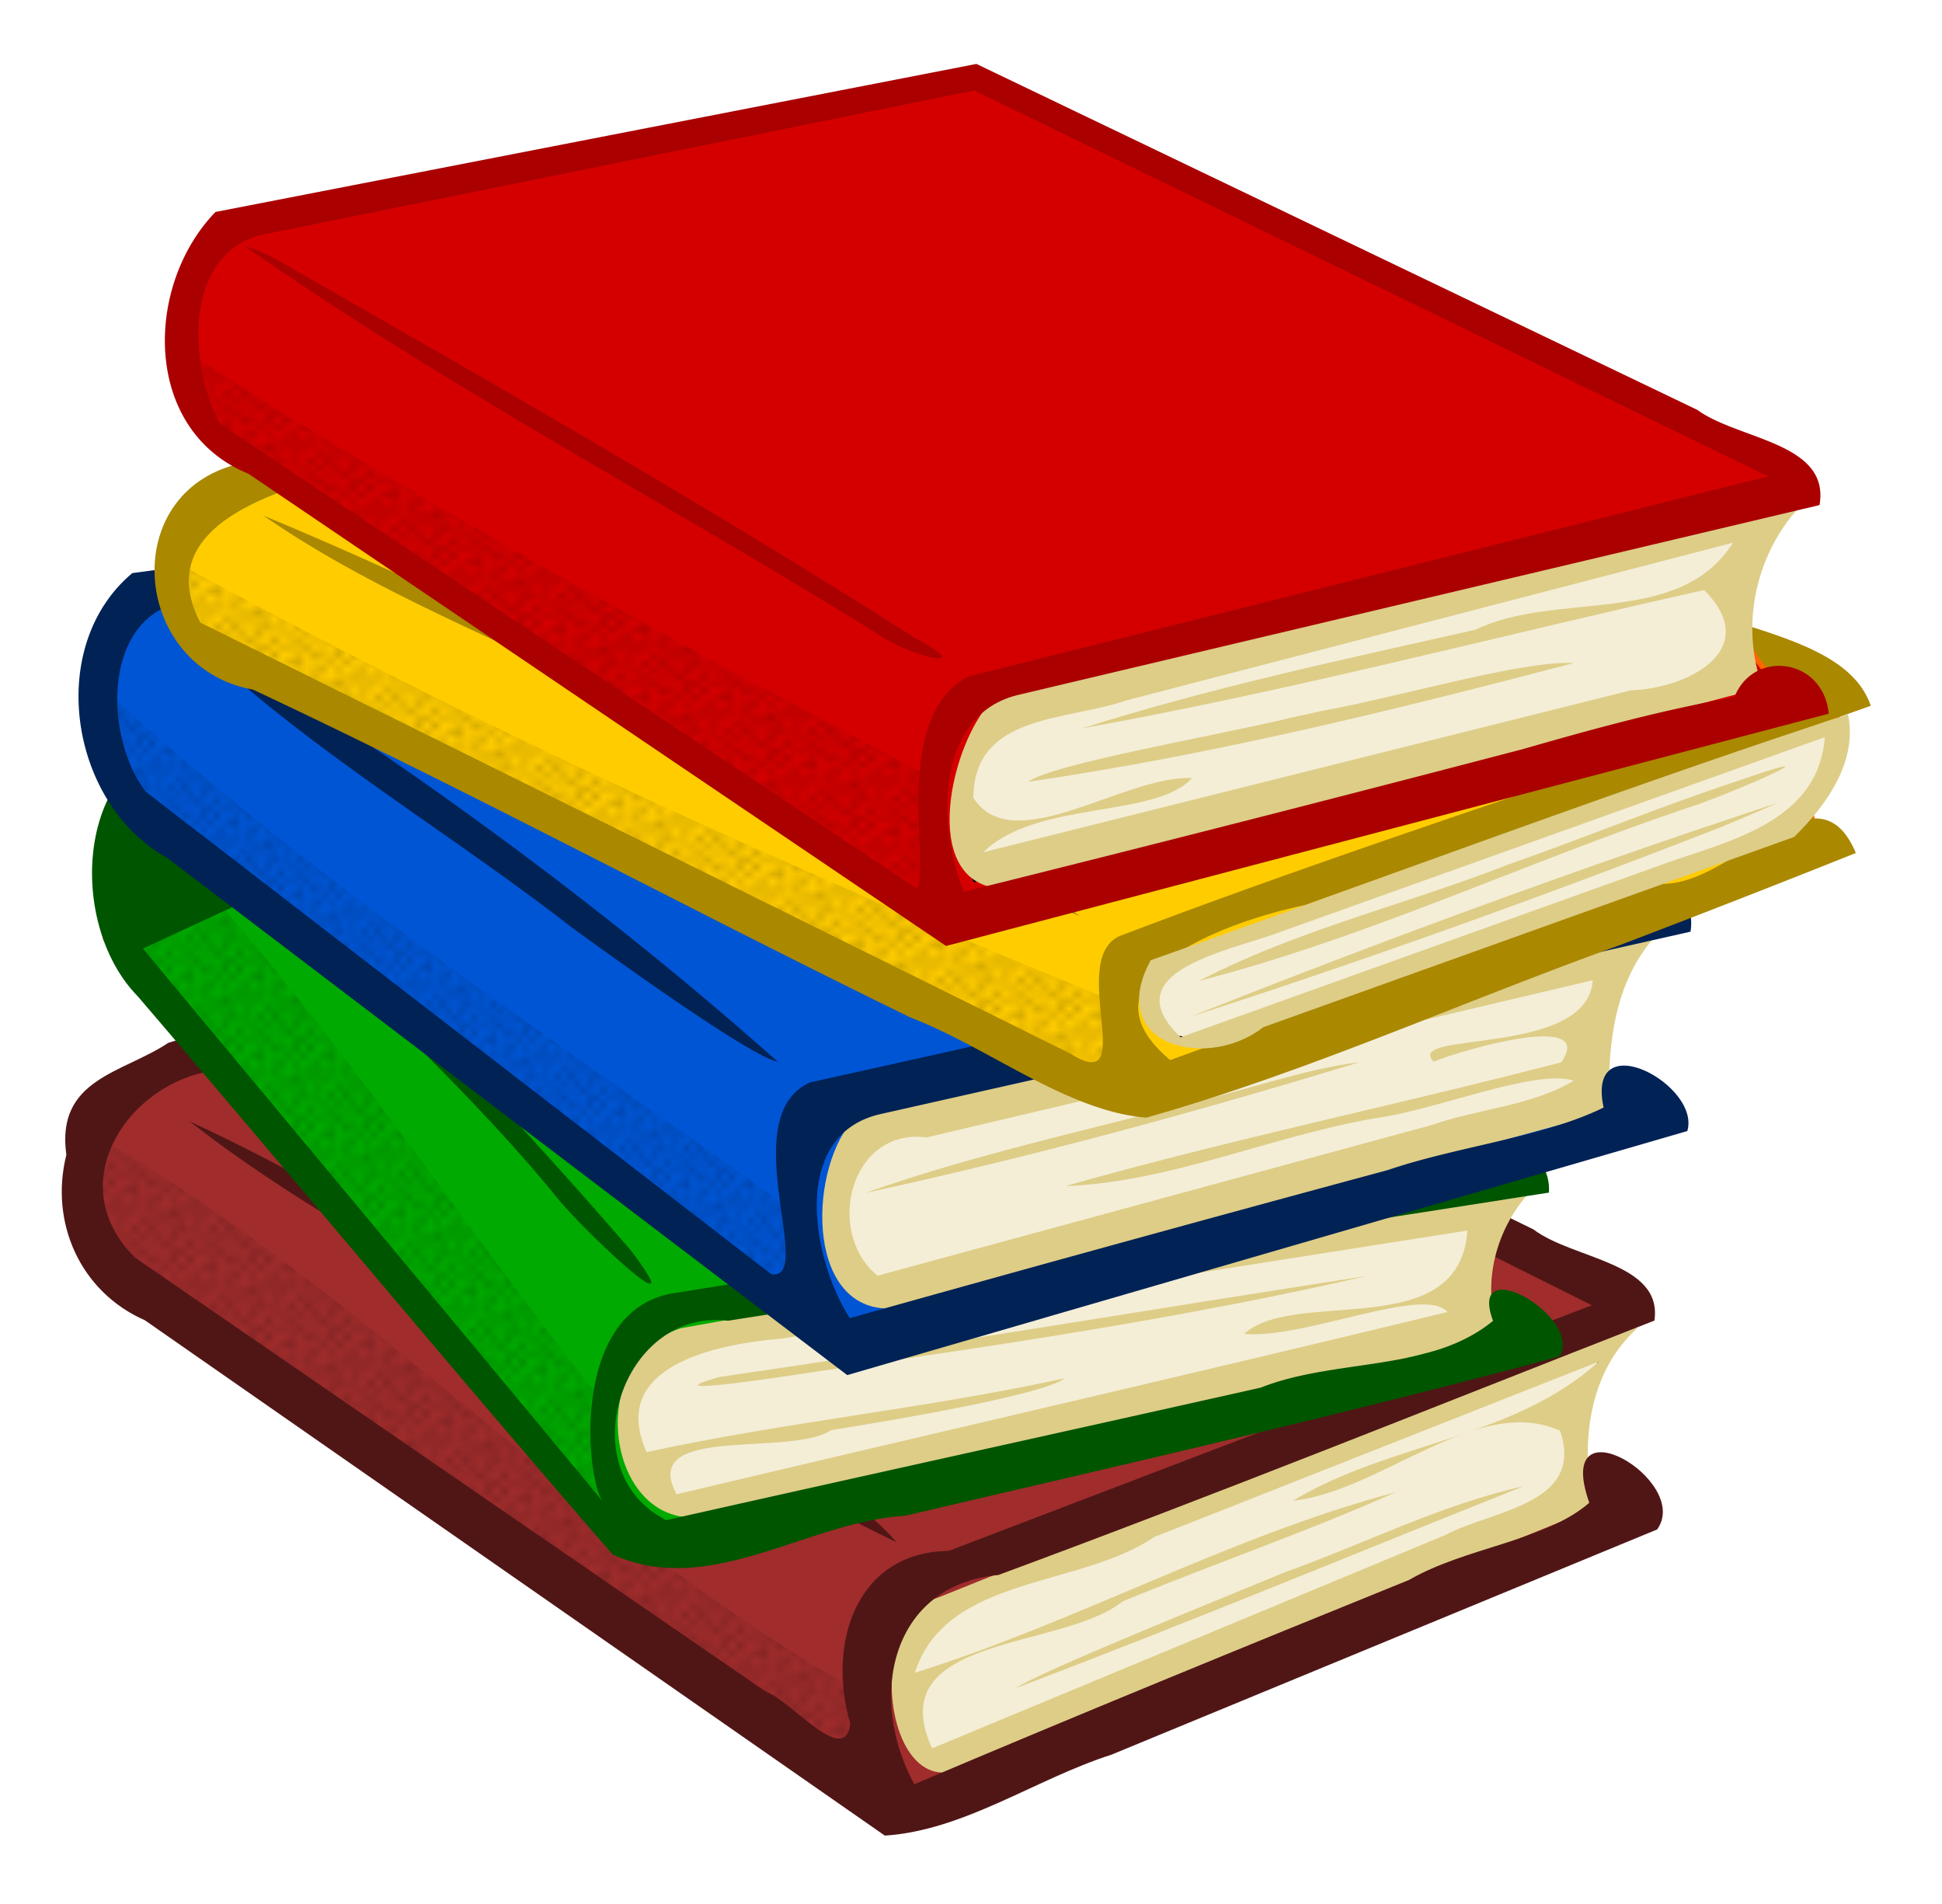 <svg xmlns="http://www.w3.org/2000/svg" xmlns:xlink="http://www.w3.org/1999/xlink" width="114.811" height="112.57" viewBox="0 0 107.635 105.534"><defs><pattern xlink:href="#a" id="b" patternTransform="matrix(.436 0 0 .428 -.668 -.382)"/><pattern xlink:href="#a" id="c" patternTransform="matrix(.392 0 0 .436 -.668 -.382)"/><pattern xlink:href="#a" id="d" patternTransform="matrix(.357 0 0 .401 -.668 -.382)"/><pattern xlink:href="#a" id="e" patternTransform="matrix(.445 0 0 .392 -.668 -.382)"/><pattern xlink:href="#a" id="f" patternTransform="matrix(.463 0 0 .374 -.668 -.382)"/><pattern id="a" patternTransform="scale(10)" height="10" width="10" patternUnits="userSpaceOnUse"><circle r=".45" cy=".81" cx="2.567"/><circle r=".45" cy="2.33" cx="3.048"/><circle r=".45" cy="2.415" cx="4.418"/><circle r=".45" cy="3.029" cx="1.844"/><circle r=".45" cy="1.363" cx="6.08"/><circle r=".45" cy="4.413" cx="5.819"/><circle r=".45" cy="4.048" cx="4.305"/><circle r=".45" cy="3.045" cx="5.541"/><circle r=".45" cy="5.527" cx="4.785"/><circle r=".45" cy="5.184" cx="2.667"/><circle r=".45" cy="1.448" cx="7.965"/><circle r=".45" cy="5.049" cx="7.047"/><circle r=".45" cy=".895" cx="4.34"/><circle r=".45" cy=".34" cx="7.125"/><circle r=".45" cy="1.049" cx="9.553"/><circle r=".45" cy="2.689" cx="7.006"/><circle r=".45" cy="2.689" cx="8.909"/><circle r=".45" cy="4.407" cx="9.315"/><circle r=".45" cy="3.87" cx="7.82"/><circle r=".45" cy="5.948" cx="8.27"/><circle r=".45" cy="7.428" cx="7.973"/><circle r=".45" cy="8.072" cx="9.342"/><circle r=".45" cy="9.315" cx="8.206"/><circle r=".45" cy="9.475" cx="9.682"/><circle r=".45" cy="6.186" cx="9.688"/><circle r=".45" cy="6.296" cx="3.379"/><circle r=".45" cy="8.204" cx="2.871"/><circle r=".45" cy="8.719" cx="4.59"/><circle r=".45" cy="9.671" cx="3.181"/><circle r=".45" cy="7.315" cx="5.734"/><circle r=".45" cy="6.513" cx="6.707"/><circle r=".45" cy="9.67" cx="5.73"/><circle r=".45" cy="8.373" cx="6.535"/><circle r=".45" cy="7.154" cx="4.37"/><circle r=".45" cy="7.25" cx=".622"/><circle r=".45" cy="5.679" cx=".831"/><circle r=".45" cy="8.519" cx="1.257"/><circle r=".45" cy="6.877" cx="1.989"/><circle r=".45" cy="3.181" cx=".374"/><circle r=".45" cy="1.664" cx="1.166"/><circle r=".45" cy=".093" cx="1.151"/><circle r=".45" cy="10.093" cx="1.151"/><circle r=".45" cy="4.451" cx="1.302"/><circle r=".45" cy="3.763" cx="3.047"/></pattern></defs><g fill-rule="evenodd"><path d="M6.479 59.885c-2.544 3.61-2.988 10.01 1.577 12.18l41.733 28.656 41.1-17.325c-5.55-1.837-3.471-7.21-.52-10.312-.478-2.292-3.455-2.55-5.184-3.72l-42.644-20.88-32.084 10.164c-.8 1.427-2.537 1.573-3.978 1.237z" fill="#a02c2c" stroke="#f60" stroke-width=".291"/><path d="M5.696 64.905c15.247 8.73 27.04 22.326 42.426 30.847l1.15 6.364L5.253 72.064c-.171-2.364-1.092-5.033.442-7.16z" opacity=".304" fill="url(#b)" stroke-width=".291" transform="translate(-.366 -1.926)"/><path d="M50.784 89.211c-1.051 2.724-1.481 10.515 3.31 7.5l33.99-13.775c-3.057-2.335 1.257-8.203.896-7.993L53.79 88.504c-.686.868-2.003 1.3-3.006.707z" fill="#f4eed7" stroke="#000" stroke-width=".291"/><path style="line-height:normal;text-indent:0;text-align:start;text-decoration-line:none;text-decoration-style:solid;text-decoration-color:#000;text-transform:none;isolation:auto;mix-blend-mode:normal" d="M90.738 73.56c-12.903 5.024-25.91 9.798-38.745 14.983-4.42 1.23-2.802 12.843 2.26 8.877l34.031-13.804c-.673-3.66-.266-7.514 2.44-9.982zm-2.135 1.91c-4.731 4.29-11.61 4.476-16.943 7.707 4.943-.551 10.277-5.948 14.806-3.876 1.393 4.084-3.778 4.395-6.355 5.773L51.66 96.899c-2.874-6.316 7.216-5.438 10.539-8.133 5.021-2.084 10.175-3.838 15.141-6.057-9.2 2.438-17.572 7.161-26.635 10 1.73-5.408 9.127-4.694 13.254-7.517 8.215-3.239 16.429-6.48 24.643-9.723zM71.239 87.13c-4.421 1.825-13.63 5.538-14.922 6.423 9.439-3.57 18.756-7.447 28.13-11.182-4.583 1.015-8.807 3.19-13.208 4.758z" color="#000" font-weight="400" font-family="sans-serif" white-space="normal" overflow="visible" fill="#decd87" stroke-width="1.772"/><path style="line-height:normal;text-indent:0;text-align:start;text-decoration-line:none;text-decoration-style:solid;text-decoration-color:#000;text-transform:none;isolation:auto;mix-blend-mode:normal" d="M42.784 47.5L9.327 57.797c-2.512 1.684-6.24 1.976-5.65 6.207-.943 3.78.795 7.606 4.348 9.166l41.017 28.565c4.42-.293 8.338-3.133 12.557-4.484l30.246-12.483c1.95-2.698-5.8-7.28-3.759-1.479-2.473 2.14-6.845 2.456-9.99 4.277-9.165 3.713-18.317 7.46-27.421 11.321-2.603-4.753-1.353-11.034 4.66-11.596 12.189-4.504 24.255-9.363 36.362-14.101.47-3.235-4.52-3.39-6.708-5.054L42.784 47.5zm-.164 2.082l45.61 22.76-35.647 13.613c-5.122.06-6.761 5.136-5.457 9.571-.304 2.46-3.263-1.279-4.664-1.758L7.492 69.705c-4.256-4.19-.207-9.987 4.715-10.406 10.161-3.144 20.273-6.49 30.413-9.717zm-32.1 12.573c7.047 5.524 15.226 9.365 22.74 14.194 5.376 3.213 10.78 6.4 16.426 9.124-3.35-3.895-9.098-5.567-13.347-8.594-8.59-4.909-16.836-10.591-25.82-14.724z" color="#000" font-weight="400" font-family="sans-serif" white-space="normal" overflow="visible" fill="#501616" stroke-width="1.772"/><g><path d="M8.07 42.561c5.867-1.77 12.111-.563 18.144-.997 6.717.048 13.543-.301 20.191-.006L84.968 65.1c-4.409 1.565-1.512 7.52-3.165 9.675-6.385 1.112-12.644 3.034-18.979 4.47l-27.972 6.892L5.86 52.019c.406-3.177-.716-7.167 2.21-9.458z" fill="#0a0" stroke="red" stroke-width=".291"/><path d="M7.433 46.606c10.064 9.905 17.518 21.999 26.308 32.967-2.046 2.486 3.296 7.413 1.608 7.987-3.715-2.35-5.85-6.412-8.837-9.56L6.58 54.121l.853-7.515z" opacity=".294" fill="url(#c)" stroke-width=".291" transform="translate(-.366 -1.926)"/><path d="M36.289 74.893c3.592-.284 7.008-1.702 10.656-1.982l35.57-5.62c-1.077 3.352-.55 7.782-5.368 7.34l-39.886 9.1c-3.05-1.744-3.477-6.45-.972-8.838z" fill="#f4eed7" stroke="#000" stroke-width=".291"/><path style="line-height:normal;text-indent:0;text-align:start;text-decoration-line:none;text-decoration-style:solid;text-decoration-color:#000;text-transform:none;isolation:auto;mix-blend-mode:normal" d="M84.587 66.295c-15.638 2.303-31.314 4.507-46.859 7.32-5.987 1.915-3.773 13.092 2.898 9.928 14.148-3.246 28.47-5.782 42.483-9.627-1.015-2.565-.272-5.562 1.478-7.62zM81.33 68.2c-.433 6.29-9.525 3.137-12.374 5.727 3.323.31 9.97-2.707 11.272-1.213-14.22 3.453-28.49 6.722-42.73 10.103-2.112-3.93 6.287-2.029 8.565-3.554C49.825 78.67 57.955 77.268 59 76.39c-7.664 1.676-15.495 2.424-23.16 4.09-2.19-4.855 4.069-6.005 7.475-6.29L81.33 68.2zm-5.543 2.513c-11.97 1.85-23.92 3.864-35.902 5.603-4.31 1.2 4.268-.126 5.277-.288 10.256-1.471 20.52-2.995 30.625-5.315z" color="#000" font-weight="400" font-family="sans-serif" white-space="normal" overflow="visible" fill="#decd87" stroke-width="1.772"/><path style="line-height:normal;text-indent:0;text-align:start;text-decoration-line:none;text-decoration-style:solid;text-decoration-color:#000;text-transform:none;isolation:auto;mix-blend-mode:normal" d="M46.452 40.48c-12.185.159-24.377.157-36.558.416-5.804 1.686-6.048 10.44-2.28 14.298 8.813 10.289 17.458 20.733 26.346 30.965 5.396 2.437 10.773-1.828 16.212-2.152 12.117-2.838 24.256-5.598 36.276-8.83 1.281-2.2-5.154-5.899-3.696-1.974-3.459 2.855-8.73 2.06-12.88 3.705-10.979 2.463-21.968 4.875-32.945 7.344-5.377-2.692-2.51-11.784 3.426-11.054l45.496-7.1c.181-3.06-4.302-3.604-6.343-5.44L46.452 40.48zm-.418 2.083l36.239 22.144c-14.895 2.328-29.817 4.51-44.695 6.93-6.129.717-5.097 10.725-4.088 11.68-8.5-10.266-17.049-20.494-25.569-30.744a75511799812667860 75511799812667860 0 0 0 38.113-10.01zm-35.206 2.354c6.117 7.663 13.846 13.855 20.047 21.46 1.356 1.722 7.817 7.815 4.05 2.877-6.917-7.99-14.234-15.692-22.05-22.82-.68-.502-1.213-1.26-2.047-1.517z" color="#000" font-weight="400" font-family="sans-serif" white-space="normal" overflow="visible" fill="#050" stroke-width="1.772"/></g><g><path d="M45.016 27.358L7.01 32.75C4.43 37.026 4.346 43.767 9.16 46.47L46.696 75l44.901-13.347c-6.317-1.686-1.785-7.957-.927-11.828-1.203-1.65-3.686-1.965-5.428-3.088L45.016 27.358z" fill="#0055d4" stroke="#f60" stroke-width=".291"/><path d="M5.696 39.714C17.529 50.738 31.148 59.55 44.233 68.97c-1.308 1.73 3.95 9.12.378 6.152L7.02 46.343c-1.332-1.93-1.346-4.379-1.325-6.63z" opacity=".296" fill="url(#d)" stroke-width=".291" transform="translate(-.366 -1.926)"/><path d="M47.426 62.96c-1.566 2.29-1.72 8.009.903 8.625l40.285-10.57c-1.596-2.973 3.136-9.725-2.7-6.716-12.85 2.749-25.656 5.797-38.488 8.661z" fill="#f4eed7" stroke="#000" stroke-width=".291"/><path style="line-height:normal;text-indent:0;text-align:start;text-decoration-line:none;text-decoration-style:solid;text-decoration-color:#000;text-transform:none;isolation:auto;mix-blend-mode:normal" d="M91.562 52.1c-14.711 3.279-29.426 6.537-44.139 9.809-2.608 2.664-2.83 10.548 1.766 10.613l40.008-10.93c-.115-3.293.154-6.853 2.365-9.492zm-3.283 2.227c-.284 4.29-10.544 2.77-8.82 4.51 1.814-.718 8.999-2.77 7.076.038-9.14 2.38-18.403 4.278-27.49 6.864 5.855-.232 11.368-2.753 17.121-3.754 3.427-.447 8.899-2.772 11.061-2.091-2.322 1.397-5.29 1.55-7.893 2.464l-30.696 8.344c-2.952-2.422-1.514-8.21 2.725-7.663l36.916-8.712zm-22.282 6.792c-6.029 1.594-12.144 2.91-18.031 4.997 9.227-2.001 18.419-4.505 27.406-7.253-3.18.405-6.248 1.56-9.375 2.256z" color="#000" font-weight="400" font-family="sans-serif" white-space="normal" overflow="visible" fill="#decd87" stroke-width="1.772"/><path style="line-height:normal;text-indent:0;text-align:start;text-decoration-line:none;text-decoration-style:solid;text-decoration-color:#000;text-transform:none;isolation:auto;mix-blend-mode:normal" d="M45.05 26.754L7.335 31.762C2.473 35.84 3.865 44.558 9.258 47.54l37.7 28.672 46.559-13.525c.774-2.559-5.633-5.988-4.637-1.303-3.387 1.662-8.07 2.138-11.968 3.467a3080.699 3080.699 0 0 0-29.811 8.205c-2.117-3.291-3.337-10.197 1.729-11.317l44.867-10.103c.528-3.351-4.548-3.468-6.797-5.108L45.05 26.754zm-.127 1.614L89.38 50.094l-44.49 9.899c-4.228 1.909.364 11.004-2.137 10.63L8.08 43.88c-2.358-3.056-2.45-9.924 2.306-10.569l34.538-4.944zm-34.78 6.542c6.457 6.38 14.43 10.949 21.57 16.51 3.24 2.357 10.034 7.192 11.389 7.42-9.47-8.414-19.745-15.937-30.453-22.687-.816-.45-1.65-.87-2.505-1.243z" color="#000" font-weight="400" font-family="sans-serif" white-space="normal" overflow="visible" fill="#025" stroke-width="1.772"/></g><g><path d="M50.938 16.221l-36.68 10.43c-3.234 1.275-7.383 3.618-4.535 7.75 3.533 2.644 7.845 4.11 11.74 6.212L62.43 60.681l39.068-14.142c-3.76-1.749 3.492-7.553-1.374-9.238L50.938 16.22z" fill="#fc0" stroke="#f60" stroke-width=".291"/><path d="M10.292 33.173C27.044 42.347 44.468 50.24 62.15 57.437l1.175 5.435-53.033-25.633v-4.066z" opacity=".304" fill="url(#e)" stroke-width=".291" transform="translate(-.366 -1.926)"/><path style="line-height:normal;text-indent:0;text-align:start;text-decoration-line:none;text-decoration-style:solid;text-decoration-color:#000;text-transform:none;isolation:auto;mix-blend-mode:normal" d="M50.968 15.577c-12.47 3.465-24.982 6.778-37.496 10.08-7.003 1.44-6.234 11.333.554 12.564 12.275 5.763 24.25 12.23 36.455 18.18 4.33 1.667 8.668 5.19 13.053 5.542 8.954-2.534 17.477-6.41 26.236-9.556a883.206 883.206 0 0 0 13.09-5.111c-2.211-5.25-6.842 1.998-10.931 1.7-9.07 3.127-18.053 6.504-27.07 9.778-5.657-4.73 3.698-7.832 7.486-8.594 10.424-3.747 20.902-7.34 31.342-11.042-1.384-4.077-8.677-4.212-12.37-6.71L50.968 15.576zm-.06 1.597l49.11 21.418c-12.577 4.459-25.324 8.48-37.792 13.223-3.244 1.076 1.043 9.054-2.884 6.586L11.099 34.502c-2.979-5.785 5.332-7.623 9.404-8.71l30.404-8.618zM14.596 28.573c6.748 4.673 14.605 7.438 21.827 11.292 7.732 3.694 15.611 7.896 23.429 10.9-4.721-3.286-10.318-5.344-15.423-8.074-9.877-4.836-19.673-9.908-29.833-14.118z" color="#000" font-weight="400" font-family="sans-serif" white-space="normal" overflow="visible" fill="#a80" stroke-width="2.48"/><path d="M101.784 40.156L63.84 53.757c-1.494 4.828 3.18 4.333 5.938 2.72L99.36 45.86c1.273-1.629 2.618-3.521 2.423-5.703z" fill="#f4eed7" stroke="#000" stroke-width=".291"/><path style="line-height:normal;text-indent:0;text-align:start;text-decoration-line:none;text-decoration-style:solid;text-decoration-color:#000;text-transform:none;isolation:auto;mix-blend-mode:normal" d="M102.427 39.586c-12.982 4.261-25.767 9.088-38.65 13.633-2.552 4.71 3.104 6.16 6.235 3.715L99.44 46.387c1.779-1.755 3.527-4.149 2.986-6.8zm-1.285 1.272c-.35 4.515-4.92 5.651-8.464 6.86l-27.243 9.769c-3.845-3.683 2.835-4.799 5.56-5.847l30.147-10.782zm-17.528 7.05c-5.684 2.225-11.7 3.624-17.14 6.452 9.45-2.428 18.303-6.68 27.55-9.747 2.415-.85 8.157-3.365 2.498-1.4-4.351 1.429-8.587 3.179-12.908 4.696zm14.895-3.402c-10.956 3.6-21.813 7.587-32.516 11.84 9.852-3.18 19.654-6.704 29.315-10.474a133.94 133.94 0 0 0 3.201-1.366z" color="#000" font-weight="400" font-family="sans-serif" white-space="normal" overflow="visible" fill="#decd87"/></g><g><path d="M53.944 4.112L12.93 12.244c-3.879 3.152-4.602 10.7.452 13.029L52.44 51.31l48.348-12.197c-4.503-1.544-6.308-7.25-2.45-10.527 3.158-2.389-.219-3.39-2.311-4.32L53.944 4.112z" fill="#d40000" stroke="#f60" stroke-width=".291"/><path d="M11 21.594c13.16 8.54 26.97 16.015 40.835 23.335l1.679 8.132c-5.053-1.439-8.876-5.32-13.314-7.976L10.822 25.218 11 21.594z" opacity=".283" fill="url(#f)" stroke-width=".291" transform="translate(-.366 -1.926)"/><path d="M55.115 39.714L97.63 29.107c-2.436 2.75 1.102 9.26-4.41 9.179L54.054 48.73c-1.38-3.117-.125-6.096 1.05-8.99l.01-.026z" fill="#f4eed7" stroke="#000" stroke-width=".291"/><path style="line-height:normal;text-indent:0;text-align:start;text-decoration-line:none;text-decoration-style:solid;text-decoration-color:#000;text-transform:none;isolation:auto;mix-blend-mode:normal" d="M99.935 27.891c-14.987 3.68-29.987 7.303-44.979 10.96-2.285 2.42-3.97 9.912.363 10.38l42.383-11.133c-1.301-3.47-.356-7.579 2.233-10.207zm-3.881 2.187c-3.004 4.72-9.751 2.633-14.281 4.825-7.313 1.646-14.66 3.205-21.815 5.468 11.581-2.077 23.111-5.134 34.496-7.669 3.322 3.348-1.011 5.474-4.074 5.56l-35.873 8.97c2.884-2.88 9.579-1.875 11.556-4.11-3.754-.17-9.915 4.538-12.116 1.089.039-4.667 5.19-4.245 8.464-5.388l33.643-8.745zm-24.48 9.696c-4.32 1.04-13.198 2.544-14.586 3.556 10.209-1.493 20.27-3.964 30.233-6.582-2.811-.164-9.693 1.889-13.96 2.655l-.843.186z" color="#000" font-weight="400" font-family="sans-serif" white-space="normal" overflow="visible" fill="#decd87"/><path style="line-height:normal;text-indent:0;text-align:start;text-decoration-line:none;text-decoration-style:solid;text-decoration-color:#000;text-transform:none;isolation:auto;mix-blend-mode:normal" d="M54.118 3.543l-42.175 8.205c-3.956 4.08-4.056 12.11 1.822 14.505 12.884 8.734 25.779 17.452 38.67 26.175l48.922-12.873c-.293-3.087-4.18-3.591-5.23-.914-3.988.704-7.825 1.756-11.72 2.877a2618.876 2618.876 0 0 1-30.98 7.906c-1.477-3.599-1.647-9.862 3.091-10.93l44.329-10.501c.599-3.475-4.494-3.609-6.774-5.277L54.118 3.543zM54 5.014l44.002 21.39-44.33 11.089c-4.337 2.275-2.066 10.65-2.855 11.759L12.202 23.5c-1.84-3.346-2.049-9.897 2.797-10.583l39-7.903zm-40.463 8.604c11.26 7.89 23.478 14.274 35.134 21.537 1.773 1.254 5.73 2.165 2.013.185C39.057 27.924 27.058 21.1 15.097 14.248l-.77-.34z" color="#000" font-weight="400" font-family="sans-serif" white-space="normal" overflow="visible" fill="#a00" stroke-width="2.126"/></g></g></svg>